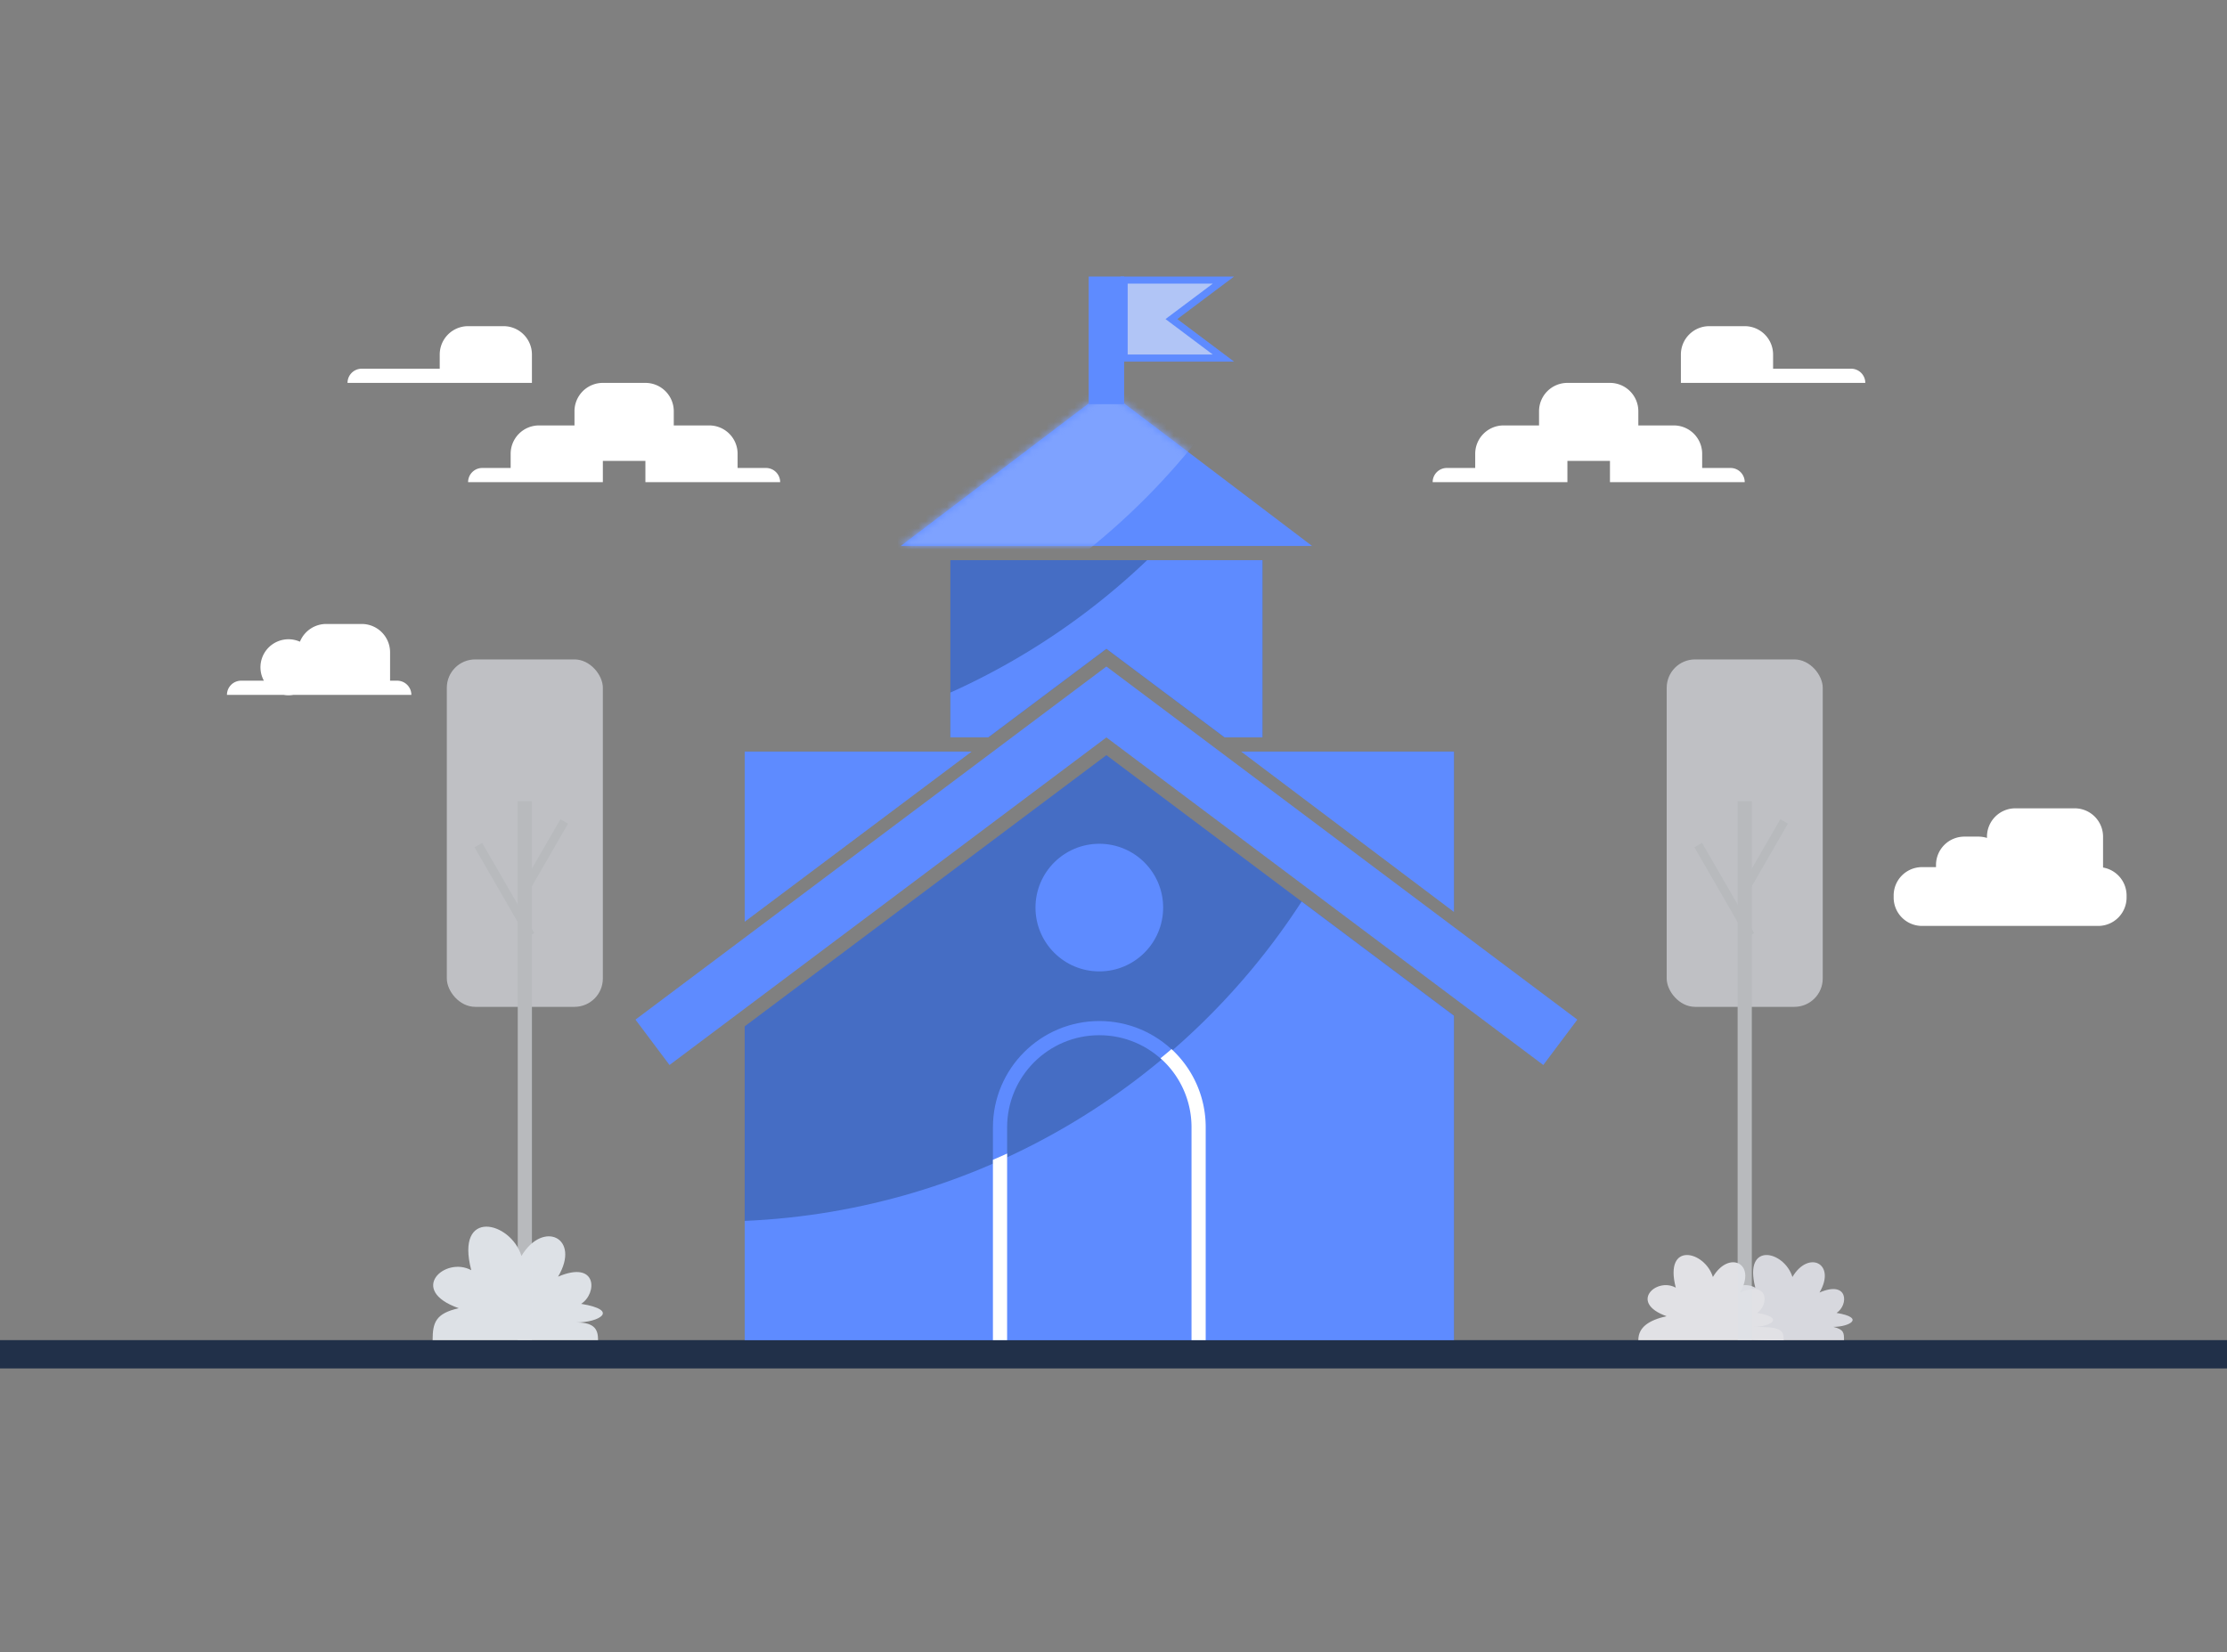 <svg xmlns="http://www.w3.org/2000/svg" width="314" height="233" fill="none" viewBox="0 0 314 233">
  <rect x="0" y="0" width="314" height="233" fill="#808080" stroke="none"/>
  <path fill="#5E8BFF" d="m156 55 29 22h-58l29-22Z"/>
  <mask id="a" width="58" height="22" x="127" y="55" maskUnits="userSpaceOnUse" style="mask-type:alpha">
    <path fill="#7EA2FF" d="m156 55 29 22h-58l29-22Z"/>
  </mask>
  <g mask="url(#a)">
    <circle cx="91.642" cy=".642" r="98.642" fill="#7EA2FF"/>
  </g>
  <path stroke="#5E8BFF" stroke-width="8" d="m220 147-64-48-64 48"/>
  <path fill="#456DC4" fill-rule="evenodd" d="M134 79v25h5.333l13.067-9.8 3.6-2.7 3.6 2.7 13.067 9.8H178V79h-44Z" clip-rule="evenodd"/>
  <path fill="#5E8BFF" fill-rule="evenodd" d="M134 97.677V104h5.333l13.067-9.8 3.6-2.7 3.6 2.7 13.067 9.8H178V79h-16.253A98.802 98.802 0 0 1 134 97.677Z" clip-rule="evenodd"/>
  <path fill="#456DC4" fill-rule="evenodd" d="M136.667 106H105v23.75L136.667 106ZM105 144.75V189h100v-45.75l-49-36.75-51 38.25Zm100-16.5V106h-29.667L205 128.25Z" clip-rule="evenodd"/>
  <path fill="#5E8BFF" d="M105 130v-24h100v22.615L175 106h-38l-32 24Z"/>
  <path fill="#fff" fill-rule="evenodd" d="M62 50a4 4 0 0 1 4-4h5a4 4 0 0 1 4 4v4H49a2 2 0 0 1 2-2h11v-2Zm10 14a4 4 0 0 1 4-4h5v-2a4 4 0 0 1 4-4h6a4 4 0 0 1 4 4v2h5a4 4 0 0 1 4 4v2h4a2 2 0 0 1 2 2H91v-3h-6v3H66a2 2 0 0 1 2-2h4v-2Zm178-14a4 4 0 0 0-4-4h-5a4 4 0 0 0-4 4v4h26a2 2 0 0 0-2-2h-11v-2Zm-10 14a4 4 0 0 0-4-4h-5v-2a4 4 0 0 0-4-4h-6a4 4 0 0 0-4 4v2h-5a4 4 0 0 0-4 4v2h-4a2 2 0 0 0-2 2h19v-3h6v3h19a2 2 0 0 0-2-2h-4v-2ZM55 98H41.375a3.966 3.966 0 0 1-1.394 0H32a2 2 0 0 1 2-2h3.208a3.95 3.95 0 0 1 5.082-5.497A4.001 4.001 0 0 1 46 88h5a4 4 0 0 1 4 4v4h1a2 2 0 0 1 2 2h-3Z" clip-rule="evenodd"/>
  <path stroke="#213049" stroke-linecap="square" stroke-linejoin="round" stroke-width="4" d="M2 191h310"/>
  <path fill="#fff" fill-rule="evenodd" d="M296.524 118a4 4 0 0 0-4-4h-8.367a4 4 0 0 0-4 4v.177a4.008 4.008 0 0 0-1.206-.185h-1.98a4 4 0 0 0-4 4v.301H271a4 4 0 0 0-4 4v.293a4 4 0 0 0 4 4h24.841a4 4 0 0 0 4-4v-.293a4.002 4.002 0 0 0-3.317-3.942V118Z" clip-rule="evenodd"/>
  <path fill="#D7D8DE" d="M260 189h-10.81c-9.506 0-5.405-2.825-3-3.372-5.375-1.918-1.414-5.529 1.303-4.023-1.698-6.573 4.102-5.204 5.233-1.506 2.263-3.835 6.224-1.918 3.819 2.191 4.103-1.781 4.103 1.78 2.405 2.876 4.102.684 1.81 1.968-.454 1.968C260 187.5 260 188 260 189Z"/>
  <path fill="#E1E1E5" d="M251.5 189H231c0-1.866 1.571-2.825 3.976-3.372-5.376-1.918-1.415-5.529 1.302-4.023-1.697-6.573 4.102-5.204 5.234-1.506 2.263-3.835 6.224-1.918 3.819 2.191 4.102-1.781 4.102 1.78 2.405 2.876 4.102.684 1.809 1.968-.454 1.968 3.718 0 4.218.366 4.218 1.866Z"/>
  <path fill="#DDE1E6" d="M84.324 189H61c0-2.488.434-3.766 3.686-4.497-7.268-2.556-1.913-7.372 1.76-5.363-2.295-8.765 5.547-6.939 7.077-2.009 3.06-5.112 8.416-2.556 5.164 2.922 5.547-2.374 5.547 2.374 3.252 3.834 5.546.913 2.446 2.625-.614 2.625 2.661 0 2.999 1.155 2.999 2.488Z"/>
  <g opacity=".6">
    <rect width="22" height="49" x="235" y="93" fill="#E9EBF2" rx="4"/>
    <path fill="#DDE1E6" d="M245 113h2v76h-2z"/>
    <path fill="#DDE1E6" d="m251.021 115.54 1.073.62-5.22 9.042-1.073-.62zm-4.768 16.676 1.073-.62-7.345-12.721-1.073.62z"/>
  </g>
  <g opacity=".6">
    <rect width="22" height="49" x="63" y="93" fill="#E9EBF2" rx="4"/>
    <path fill="#DDE1E6" d="M73 113h2v76h-2z"/>
    <path fill="#DDE1E6" d="m79.02 115.54 1.073.62-5.22 9.042-1.074-.62zm-4.767 16.676 1.073-.62-7.345-12.721-1.073.62z"/>
  </g>
  <path fill="#5E8BFF" fill-rule="evenodd" d="M105 172.19v16.811h100V143.25l-21.473-16.104c-16.831 26.021-45.583 43.611-78.527 45.044Z" clip-rule="evenodd"/>
  <path stroke="#5E8BFF" stroke-width="2" d="M169 189v-30c0-7.732-6.268-14-14-14s-14 6.268-14 14v30"/>
  <circle cx="155" cy="128" r="9" fill="#5E8BFF"/>
  <path fill="#fff" fill-rule="evenodd" d="M140 163.574v25.427h2v-26.312c-.663.302-1.329.597-2 .885Zm23.631-14.319a12.968 12.968 0 0 1 4.369 9.721v30.025h2v-30.025c0-4.353-1.855-8.274-4.818-11.014-.512.436-1.029.867-1.551 1.293Z" clip-rule="evenodd"/>
  <path fill="#B1C5F6" stroke="#5E8BFF" d="m165.7 45.4 6.8 5.1h-14v-11h14l-6.8 5.1-.533.4.533.4Z"/>
  <path stroke="#5E8BFF" stroke-width="5" d="M156 39v18"/>
</svg>
